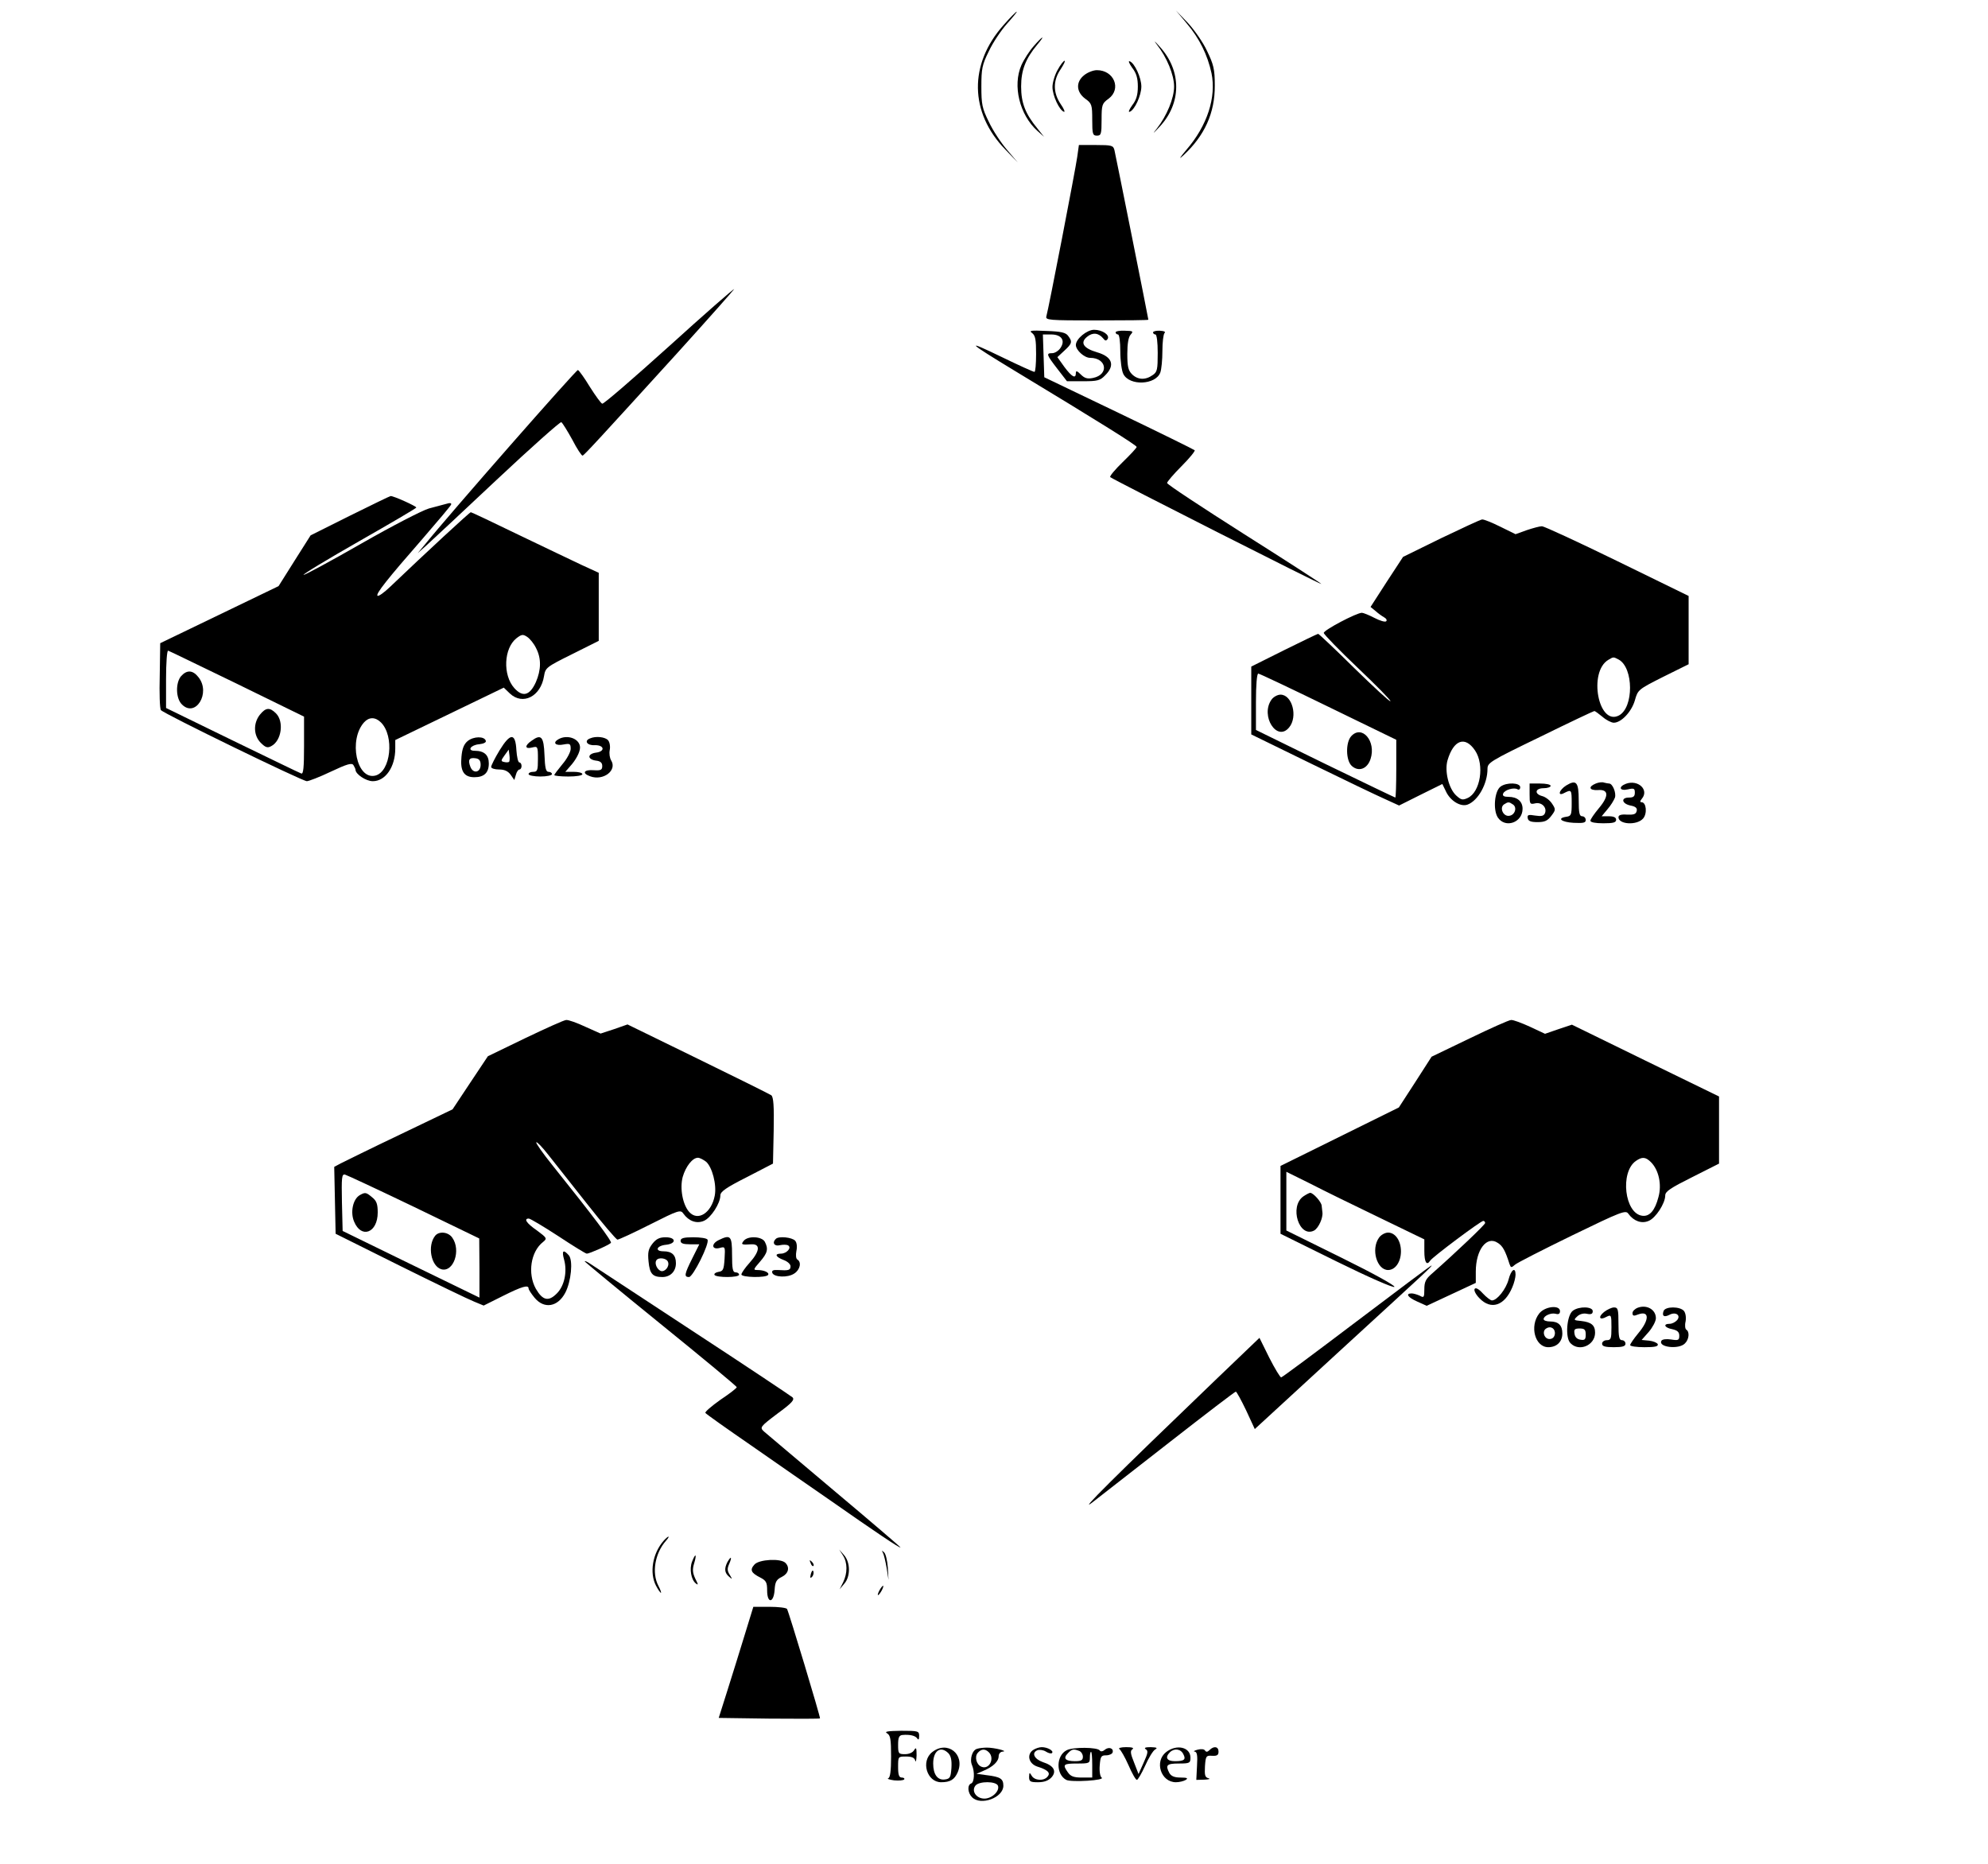 <?xml version="1.0" standalone="no"?>
<!DOCTYPE svg PUBLIC "-//W3C//DTD SVG 20010904//EN"
 "http://www.w3.org/TR/2001/REC-SVG-20010904/DTD/svg10.dtd">
<svg version="1.0" xmlns="http://www.w3.org/2000/svg"
 width="850pt" height="797pt" viewBox="0 0 850 797"
 preserveAspectRatio="xMidYMid meet">

<g transform="translate(0,797) scale(0.1,-0.1)"
fill="#000000" stroke="none">
<path d="M4291 7863 c-149 -167 -146 -374 7 -532 l54 -56 -46 54 c-25 29 -61
83 -78 120 -29 58 -32 76 -32 151 0 75 3 93 32 151 17 37 53 90 78 118 25 28
44 51 41 51 -3 0 -28 -25 -56 -57z"/>
<path d="M5074 7870 c55 -65 89 -135 106 -213 21 -103 -18 -224 -107 -327 -30
-36 -35 -44 -14 -25 91 84 136 182 135 300 0 69 -5 89 -33 147 -17 37 -55 91
-82 120 l-51 53 46 -55z"/>
<path d="M4420 7773 c-18 -20 -42 -57 -53 -82 -38 -87 -8 -212 69 -281 l28
-25 -27 34 c-53 64 -71 111 -71 181 0 70 19 119 69 179 37 44 24 39 -15 -6z"/>
<path d="M4946 7780 c43 -55 74 -130 74 -180 0 -50 -31 -125 -74 -180 -20 -25
-17 -23 12 8 94 100 95 239 1 342 -22 25 -28 29 -13 10z"/>
<path d="M4522 7671 c-12 -21 -22 -54 -22 -73 0 -36 29 -99 49 -106 6 -2 0 13
-14 33 -33 49 -33 101 0 149 13 20 21 36 17 36 -5 0 -18 -17 -30 -39z"/>
<path d="M4841 7680 c18 -23 24 -45 24 -80 0 -35 -6 -57 -24 -80 -13 -18 -18
-31 -11 -28 21 7 50 70 50 108 0 38 -29 101 -50 108 -7 3 -2 -10 11 -28z"/>
<path d="M4636 7649 c-37 -29 -35 -72 4 -101 28 -20 30 -26 30 -90 0 -61 2
-68 20 -68 18 0 20 7 20 68 0 64 2 70 30 90 56 42 23 122 -50 122 -15 0 -39
-9 -54 -21z"/>
<path d="M4606 7300 c-7 -52 -123 -652 -132 -682 -5 -17 10 -18 215 -18 122 0
221 1 221 3 0 5 -139 700 -145 725 -5 20 -11 22 -79 22 l-73 0 -7 -50z"/>
<path d="M2860 6489 c-151 -136 -279 -247 -285 -245 -5 1 -29 34 -53 72 -23
38 -46 70 -51 72 -7 2 -546 -612 -655 -747 l-30 -36 35 31 c19 17 155 144 303
283 147 138 272 249 276 246 5 -3 26 -37 47 -75 20 -39 40 -69 44 -68 8 3 67
67 408 442 133 147 241 269 240 270 -2 2 -128 -108 -279 -245z"/>
<path d="M4413 6546 c14 -11 17 -28 17 -90 0 -42 -3 -76 -7 -76 -5 0 -69 29
-143 65 -157 76 -145 63 58 -60 372 -225 522 -319 522 -326 0 -4 -27 -33 -60
-65 -33 -32 -57 -61 -53 -64 13 -11 903 -462 903 -457 0 2 -148 98 -330 213
-181 115 -330 213 -330 219 0 5 28 38 62 72 34 34 59 65 56 68 -3 3 -149 75
-324 159 l-319 153 -3 92 -3 91 35 0 c45 0 62 -26 40 -58 -8 -12 -24 -22 -35
-22 -27 0 -25 -6 22 -67 l41 -53 70 0 c60 0 72 3 93 25 44 43 31 80 -35 99
-58 17 -73 41 -42 66 24 20 49 17 69 -7 8 -11 13 -11 19 -2 10 17 -23 39 -58
39 -31 0 -78 -39 -78 -65 0 -22 36 -55 61 -55 71 0 82 -72 12 -86 -24 -5 -36
-1 -52 15 -16 16 -21 17 -21 6 0 -26 -17 -17 -49 26 l-30 42 29 27 c34 31 36
39 17 64 -10 14 -30 19 -93 21 -66 3 -76 2 -61 -9z"/>
<path d="M4770 6549 c0 -5 5 -9 10 -9 6 0 10 -31 10 -72 0 -40 6 -84 13 -97
26 -52 138 -47 158 6 5 13 9 55 9 92 0 37 4 71 9 77 6 5 -1 9 -20 10 -16 1
-29 -3 -29 -7 0 -5 5 -9 10 -9 6 0 10 -33 10 -79 0 -71 -2 -82 -22 -95 -31
-22 -64 -20 -88 4 -16 16 -20 33 -20 87 0 44 5 72 14 82 13 15 11 16 -25 17
-21 1 -39 -2 -39 -7z"/>
<path d="M1496 5765 l-168 -84 -69 -109 -68 -108 -253 -122 -253 -122 -2 -138
c-2 -75 0 -142 5 -148 9 -14 605 -304 624 -304 8 0 55 18 103 41 70 33 89 38
96 28 5 -8 9 -17 9 -20 0 -19 45 -49 74 -49 54 0 96 61 96 139 l0 37 232 112
232 112 26 -25 c55 -52 132 -13 146 74 6 36 9 39 120 94 l114 57 0 146 0 145
-72 33 c-40 19 -162 77 -272 130 -109 53 -200 96 -203 96 -5 0 -190 -171 -345
-319 -26 -25 -50 -42 -54 -38 -8 8 42 71 194 245 64 74 119 139 121 145 2 6
-5 8 -20 3 -13 -3 -47 -13 -75 -20 -28 -8 -158 -75 -289 -150 -131 -75 -242
-135 -247 -134 -5 2 101 66 236 143 135 77 246 142 246 145 0 6 -100 51 -110
49 -3 0 -81 -38 -174 -84z m796 -566 c23 -44 22 -93 -1 -146 -26 -57 -56 -65
-92 -25 -50 56 -45 170 9 213 22 17 28 18 46 6 12 -8 29 -29 38 -48z m-1278
-153 l286 -140 0 -124 c0 -95 -3 -123 -12 -119 -7 2 -140 67 -295 142 l-283
138 0 124 c0 69 4 123 9 121 5 -1 137 -66 295 -142z m615 -165 c58 -58 42
-210 -24 -227 -80 -20 -116 153 -48 228 21 23 48 23 72 -1z"/>
<path d="M775 5080 c-25 -28 -24 -96 3 -122 58 -58 124 49 71 116 -24 31 -49
33 -74 6z"/>
<path d="M1111 4914 c-29 -37 -27 -89 4 -120 20 -20 29 -23 45 -14 44 23 55
105 20 140 -27 27 -44 25 -69 -6z"/>
<path d="M6162 5669 l-163 -80 -70 -107 -69 -107 22 -18 c11 -10 28 -22 37
-27 9 -5 12 -12 8 -16 -4 -5 -27 2 -50 14 -23 12 -48 22 -54 22 -23 0 -163
-74 -163 -86 0 -6 65 -73 145 -149 80 -76 143 -140 140 -143 -3 -3 -72 61
-154 141 -82 81 -152 147 -155 147 -3 0 -69 -32 -146 -70 l-140 -70 0 -145 0
-145 258 -126 c141 -69 283 -137 315 -151 l59 -27 92 46 93 46 16 -33 c19 -40
63 -66 92 -55 45 17 85 89 85 152 0 27 9 33 226 138 124 61 228 110 231 110 3
0 18 -11 35 -25 16 -14 38 -25 48 -25 32 0 76 47 90 95 13 46 14 47 121 101
l109 54 0 146 0 146 -305 149 c-168 82 -313 149 -322 149 -10 0 -39 -8 -66
-17 l-47 -17 -65 32 c-36 18 -71 32 -78 31 -6 0 -85 -37 -175 -80z m759 -519
c64 -35 65 -205 1 -239 -88 -46 -132 187 -45 238 22 13 21 13 44 1z m-1241
-202 l290 -141 0 -124 c0 -67 -2 -123 -4 -123 -2 0 -137 65 -300 144 l-296
145 0 120 c0 72 4 121 10 121 5 0 140 -64 300 -142z m627 -187 c41 -61 23
-178 -32 -203 -22 -10 -28 -8 -49 11 -32 30 -50 104 -37 150 26 88 75 106 118
42z"/>
<path d="M5436 4978 c-48 -69 24 -182 76 -118 38 46 13 140 -37 140 -13 0 -31
-10 -39 -22z"/>
<path d="M5777 4822 c-24 -27 -23 -104 3 -127 29 -26 66 -13 80 30 25 76 -37
148 -83 97z"/>
<path d="M2000 4802 c-16 -13 -24 -32 -27 -68 -6 -61 11 -87 55 -87 42 0 62
19 62 59 0 36 -20 54 -60 54 -34 0 -18 25 19 28 19 2 31 8 28 15 -6 20 -52 19
-77 -1z m55 -102 c0 -33 -32 -40 -44 -8 -11 29 -5 40 22 36 16 -2 22 -10 22
-28z"/>
<path d="M2136 4762 c-20 -33 -36 -65 -36 -71 0 -6 15 -11 34 -11 23 0 38 -7
49 -22 l16 -23 7 23 c3 12 10 22 15 22 5 0 9 7 9 15 0 8 -4 15 -9 15 -6 0 -11
24 -13 52 -4 76 -26 75 -72 0z m41 -49 c-3 -3 -13 -3 -21 -1 -15 3 -15 6 1 28
l18 25 3 -23 c2 -13 1 -26 -1 -29z"/>
<path d="M2273 4803 c-31 -21 -29 -37 2 -29 24 6 25 5 25 -49 0 -48 -2 -55
-20 -55 -11 0 -20 -4 -20 -10 0 -5 23 -10 50 -10 28 0 50 5 50 10 0 6 -7 10
-15 10 -11 0 -15 17 -17 72 -3 79 -14 91 -55 61z"/>
<path d="M2387 4809 c-26 -15 -11 -29 23 -22 27 5 30 3 30 -19 0 -13 -16 -43
-35 -65 -19 -23 -35 -44 -35 -47 0 -3 27 -6 60 -6 33 0 60 4 60 10 0 6 -17 10
-37 10 l-36 0 20 23 c25 27 43 61 43 81 0 37 -54 58 -93 35z"/>
<path d="M2523 4813 c-27 -10 -13 -31 20 -29 41 1 46 -27 5 -32 -16 -2 -28 -9
-28 -17 0 -8 12 -15 28 -17 19 -2 27 -9 27 -23 0 -17 -6 -20 -37 -18 -42 3
-51 -13 -15 -26 56 -21 117 25 90 68 -6 10 -9 29 -6 44 3 15 0 34 -7 42 -12
14 -52 19 -77 8z"/>
<path d="M6697 4612 c-32 -20 -39 -49 -8 -32 30 15 31 14 31 -44 0 -49 -2 -55
-22 -58 -43 -6 -23 -23 30 -26 42 -2 52 0 52 12 0 9 -7 16 -15 16 -12 0 -15
14 -15 69 0 77 -10 89 -53 63z"/>
<path d="M6823 4620 c-34 -14 -28 -30 9 -28 47 4 48 -26 3 -79 -19 -23 -35
-46 -35 -52 0 -7 22 -11 55 -11 42 0 55 3 55 15 0 10 -10 15 -31 15 l-31 0 25
30 c14 16 28 39 32 50 6 20 -10 60 -25 60 -4 0 -14 2 -22 4 -7 3 -23 1 -35 -4z"/>
<path d="M6952 4619 c-34 -13 -27 -32 8 -24 26 6 30 4 30 -14 0 -16 -6 -21
-25 -21 -36 0 -31 -26 6 -34 22 -4 30 -11 27 -23 -3 -14 -12 -17 -41 -16 -26
2 -37 -2 -37 -11 0 -31 78 -36 105 -6 19 21 14 70 -6 70 -8 0 -7 5 1 15 32 38
-16 83 -68 64z"/>
<path d="M6416 4607 c-26 -19 -33 -99 -12 -132 32 -48 106 -22 106 37 0 32
-23 51 -60 51 -19 0 -27 4 -23 14 6 16 47 28 62 18 6 -3 11 1 11 9 0 20 -58
22 -84 3z m52 -76 c20 -12 10 -46 -15 -49 -26 -4 -43 35 -22 49 17 11 21 11
37 0z"/>
<path d="M6540 4575 c0 -42 1 -45 23 -40 28 7 52 -17 43 -41 -5 -13 -15 -15
-42 -11 -29 5 -35 3 -32 -11 2 -13 14 -17 42 -17 31 0 43 6 59 27 19 25 19 28
3 52 -9 14 -27 28 -41 32 -36 9 -32 34 5 34 17 0 30 5 30 10 0 6 -20 10 -45
10 l-45 0 0 -45z"/>
<path d="M2245 3531 l-159 -77 -76 -114 -75 -113 -225 -108 c-124 -59 -237
-115 -253 -123 l-28 -15 3 -143 3 -143 275 -137 c151 -75 294 -144 317 -153
l41 -17 82 41 c82 41 110 49 110 32 0 -5 12 -23 26 -40 41 -49 99 -39 131 22
25 48 34 138 15 160 -24 27 -31 20 -20 -19 14 -52 1 -113 -32 -145 -35 -35
-60 -29 -89 21 -36 65 -22 159 31 200 18 15 17 17 -26 49 -45 31 -58 51 -35
51 6 0 63 -34 126 -75 62 -41 117 -75 122 -75 11 0 95 37 103 46 6 6 -73 111
-250 332 -41 51 -72 95 -69 98 3 3 26 -21 51 -53 25 -32 100 -127 166 -210 66
-84 125 -153 130 -153 6 0 69 29 140 65 121 61 130 64 142 46 23 -32 56 -44
87 -31 30 12 71 75 71 109 0 16 24 33 113 78 l112 58 3 141 c2 106 -1 143 -10
151 -7 5 -148 75 -314 156 l-301 147 -57 -20 -58 -19 -65 29 c-36 17 -73 30
-82 29 -9 0 -88 -36 -176 -78z m774 -528 c26 -23 46 -98 37 -145 -14 -74 -72
-111 -109 -70 -28 31 -41 101 -28 150 13 45 42 82 65 82 8 0 23 -8 35 -17z
m-1249 -193 l279 -135 1 -127 0 -126 -292 142 -293 143 -3 122 c-2 106 -1 122
13 119 8 -2 141 -64 295 -138z"/>
<path d="M1538 2860 c-29 -17 -41 -73 -24 -113 31 -75 101 -48 101 39 0 36 -5
50 -24 65 -26 22 -30 22 -53 9z"/>
<path d="M1861 2687 c-35 -43 -18 -132 27 -144 51 -13 84 81 46 135 -17 25
-56 29 -73 9z"/>
<path d="M6283 3530 l-162 -78 -70 -109 -70 -108 -253 -125 -253 -125 0 -145
0 -145 239 -118 c136 -67 243 -114 248 -109 5 5 -93 59 -227 125 l-235 116 0
126 0 125 103 -51 c56 -29 189 -94 295 -145 l192 -93 0 -50 c0 -48 10 -64 25
-41 9 15 216 170 227 170 4 0 8 -4 8 -9 0 -7 -125 -126 -227 -216 -27 -23 -33
-36 -33 -67 0 -35 -2 -38 -19 -28 -11 5 -27 10 -35 10 -28 0 -17 -17 24 -35
l40 -18 105 49 105 49 0 48 c0 94 47 155 94 123 21 -13 32 -33 50 -90 6 -17 8
-17 24 -3 9 8 119 64 244 125 210 102 229 109 240 93 23 -32 57 -44 87 -31 30
12 71 75 71 109 0 17 23 32 115 78 l115 58 0 143 0 144 -314 153 -315 154 -57
-19 -58 -20 -64 30 c-35 16 -72 30 -81 29 -9 0 -89 -36 -178 -79z m776 -529
c33 -33 47 -95 32 -149 -15 -58 -38 -84 -69 -80 -76 9 -96 186 -28 234 27 19
42 18 65 -5z"/>
<path d="M5573 2855 c-62 -43 -18 -180 46 -146 19 11 39 55 35 79 -1 6 -2 19
-3 27 -1 16 -36 55 -49 55 -4 0 -17 -7 -29 -15z"/>
<path d="M5896 2678 c-35 -49 -9 -138 39 -138 31 0 55 35 55 80 0 45 -24 80
-55 80 -13 0 -31 -10 -39 -22z"/>
<path d="M2790 2653 c-18 -23 -21 -37 -17 -77 5 -52 17 -66 59 -66 34 0 58 24
58 59 0 35 -17 51 -53 51 -39 0 -30 24 11 28 45 5 43 32 -2 32 -26 0 -40 -7
-56 -27z m66 -78 c8 -19 -13 -45 -31 -39 -16 7 -27 32 -19 45 9 15 44 10 50
-6z"/>
<path d="M2910 2665 c0 -11 11 -15 40 -15 l40 0 -30 -60 c-34 -68 -36 -80 -14
-80 17 0 89 144 79 160 -3 6 -31 10 -61 10 -41 0 -54 -4 -54 -15z"/>
<path d="M3073 2668 c-33 -16 -30 -42 3 -34 25 7 25 6 22 -46 -3 -46 -6 -53
-26 -56 -12 -2 -20 -8 -17 -13 8 -12 105 -12 105 1 0 6 -7 10 -15 10 -12 0
-15 15 -15 75 0 81 -6 88 -57 63z"/>
<path d="M3180 2665 c-13 -16 -10 -18 33 -15 39 2 36 -30 -8 -79 -19 -21 -35
-44 -35 -50 0 -13 106 -15 114 -2 7 10 -17 21 -46 21 -18 0 -17 3 11 35 33 38
37 55 21 86 -13 23 -72 26 -90 4z"/>
<path d="M3317 2673 c-17 -16 -6 -33 17 -27 14 3 30 3 36 -1 16 -10 -7 -35
-31 -35 -29 0 -23 -14 11 -27 17 -6 30 -18 30 -27 0 -17 -8 -19 -54 -16 -20 1
-27 -2 -24 -12 7 -19 66 -22 94 -3 25 16 32 49 13 60 -6 4 -7 19 -4 36 4 18 2
36 -5 44 -13 15 -71 21 -83 8z"/>
<path d="M2500 2577 c0 -2 146 -123 325 -268 179 -145 325 -266 325 -270 0 -4
-31 -28 -70 -54 -38 -27 -67 -52 -64 -56 2 -4 91 -67 197 -140 105 -73 257
-179 337 -234 190 -133 300 -207 300 -201 0 2 -127 111 -282 241 -156 131
-291 246 -302 255 -18 17 -16 20 58 76 63 46 75 60 64 70 -7 6 -200 135 -428
284 -228 150 -425 279 -437 287 -13 9 -23 13 -23 10z"/>
<path d="M5800 2320 c-173 -131 -318 -239 -322 -239 -4 -1 -27 37 -51 84 l-42
85 -190 -182 c-432 -415 -589 -571 -525 -522 36 28 187 146 336 262 150 117
274 212 278 212 3 0 23 -36 44 -80 l37 -80 360 331 c375 344 403 369 395 368
-3 0 -147 -108 -320 -239z"/>
<path d="M6450 2499 c-11 -41 -49 -89 -71 -89 -6 0 -24 14 -39 30 -18 20 -31
26 -35 19 -4 -6 5 -24 21 -40 49 -51 107 -32 140 47 8 18 14 43 14 54 0 35
-19 22 -30 -21z"/>
<path d="M7003 2379 c-13 -5 -23 -15 -23 -23 0 -12 5 -14 24 -6 49 18 49 -23
1 -80 -19 -23 -35 -46 -35 -51 0 -5 27 -9 61 -9 44 0 60 3 57 13 -3 6 -19 13
-37 15 l-32 3 31 35 c16 19 30 45 30 58 0 37 -39 59 -77 45z"/>
<path d="M6581 2354 c-42 -54 -18 -144 39 -144 36 0 60 23 60 59 0 35 -17 51
-52 51 -15 0 -28 4 -28 10 0 14 31 28 51 23 13 -4 19 0 19 11 0 28 -65 21 -89
-10z m67 -88 c-2 -13 -10 -21 -23 -21 -23 0 -33 34 -14 45 20 13 40 -1 37 -24z"/>
<path d="M6725 2366 c-26 -19 -34 -116 -10 -139 37 -38 105 -9 105 45 0 32
-16 45 -59 50 -32 3 -34 4 -18 19 10 10 26 15 41 12 19 -4 26 -1 26 11 0 20
-58 22 -85 2z m55 -102 c0 -21 -4 -25 -22 -22 -15 2 -24 11 -26 26 -3 18 1 22
22 22 21 0 26 -5 26 -26z"/>
<path d="M6859 2361 c-28 -22 -20 -38 10 -21 20 10 21 8 21 -45 0 -48 -2 -55
-20 -55 -11 0 -20 -7 -20 -15 0 -11 12 -15 50 -15 38 0 50 4 50 15 0 8 -7 15
-15 15 -12 0 -15 14 -15 70 0 62 -2 70 -19 70 -10 0 -29 -9 -42 -19z"/>
<path d="M7113 2365 c-8 -22 2 -28 24 -17 27 15 51 -1 34 -22 -8 -9 -22 -16
-32 -16 -30 0 -22 -17 11 -23 22 -5 30 -12 30 -28 0 -19 -4 -21 -35 -16 -20 3
-37 1 -41 -5 -17 -28 74 -39 100 -12 18 17 21 50 6 59 -5 3 -7 19 -3 35 3 18
0 36 -7 45 -17 20 -79 20 -87 0z"/>
<path d="M2838 1383 c-48 -54 -62 -138 -33 -193 9 -17 18 -30 21 -30 2 0 -2
13 -11 30 -29 55 -15 139 33 193 8 9 13 17 10 17 -3 0 -12 -8 -20 -17z"/>
<path d="M3604 1320 c20 -31 20 -76 1 -115 l-15 -30 20 24 c27 31 26 91 -1
122 l-21 24 16 -25z"/>
<path d="M3775 1331 c4 -7 11 -36 16 -65 l8 -51 -3 53 c-2 29 -9 59 -16 65
-10 9 -11 9 -5 -2z"/>
<path d="M2959 1293 c-12 -31 -4 -77 16 -93 11 -9 11 -5 -2 20 -12 26 -13 40
-5 66 12 40 6 46 -9 7z"/>
<path d="M3110 1291 c-14 -28 -12 -46 7 -62 15 -13 15 -12 3 8 -11 17 -11 27
-2 47 13 30 8 35 -8 7z"/>
<path d="M3226 1281 c-21 -23 -15 -36 25 -56 25 -13 29 -21 29 -55 0 -57 28
-55 32 2 2 35 8 45 31 56 28 14 35 40 15 60 -20 20 -112 15 -132 -7z"/>
<path d="M3466 1287 c3 -10 9 -15 12 -12 3 3 0 11 -7 18 -10 9 -11 8 -5 -6z"/>
<path d="M3467 1241 c-4 -17 -3 -21 5 -13 5 5 8 16 6 23 -3 8 -7 3 -11 -10z"/>
<path d="M3760 1170 c-6 -11 -8 -20 -6 -20 3 0 10 9 16 20 6 11 8 20 6 20 -3
0 -10 -9 -16 -20z"/>
<path d="M3185 983 c-20 -65 -53 -172 -74 -238 l-38 -120 215 -3 c118 -1 216
-1 218 1 3 3 -133 454 -141 468 -4 5 -37 9 -75 9 l-69 0 -36 -117z"/>
<path d="M3793 559 c14 -8 17 -25 17 -99 0 -62 -4 -90 -12 -93 -7 -2 4 -6 25
-9 21 -2 40 0 43 4 3 4 -2 8 -10 8 -12 0 -16 11 -16 45 0 45 0 45 34 45 24 0
36 -5 39 -17 3 -10 5 0 6 22 0 32 -2 36 -10 23 -6 -11 -22 -18 -39 -18 -28 0
-30 2 -30 40 0 31 4 40 18 42 33 3 56 -3 64 -15 5 -8 8 -4 8 11 0 21 -4 22
-77 22 -58 -1 -73 -3 -60 -11z"/>
<path d="M3986 479 c-50 -39 -23 -129 38 -129 39 0 57 11 71 43 32 77 -44 137
-109 86z m69 -5 c11 -12 15 -30 13 -63 -3 -40 -6 -46 -27 -49 -32 -5 -51 21
-51 68 0 55 32 77 65 44z"/>
<path d="M4178 493 c-21 -5 -33 -45 -22 -70 12 -28 10 -72 -3 -78 -18 -6 -16
-40 3 -59 37 -38 134 -2 134 49 0 30 -13 38 -70 45 l-45 6 30 13 c41 17 65 40
65 63 0 10 8 19 18 19 24 2 -37 17 -68 17 -14 0 -33 -2 -42 -5z m50 -15 c26
-26 2 -75 -31 -62 -22 8 -31 42 -17 59 15 18 32 19 48 3z m39 -143 c8 -23 -26
-55 -58 -55 -35 0 -57 33 -38 56 16 19 88 19 96 -1z"/>
<path d="M4416 487 c-27 -20 -17 -58 19 -70 45 -14 58 -27 44 -43 -16 -20 -56
-17 -68 4 -9 15 -10 15 -11 -5 0 -20 5 -23 38 -23 27 0 45 7 58 21 23 26 10
50 -37 65 -37 13 -50 40 -23 51 9 3 25 1 36 -6 11 -7 23 -10 26 -6 9 9 -19 25
-44 25 -11 0 -28 -6 -38 -13z"/>
<path d="M4561 487 c-46 -23 -47 -103 -2 -127 22 -11 170 -2 151 10 -6 4 -10
26 -8 51 3 39 6 44 27 44 14 0 26 6 28 12 6 18 -16 26 -33 12 -9 -8 -18 -9
-22 -3 -10 14 -114 15 -141 1z m53 -3 c9 -3 16 -15 16 -25 0 -15 -7 -19 -34
-19 -41 0 -52 12 -30 34 17 18 24 19 48 10z m56 -59 l0 -55 -44 0 c-35 0 -48
5 -60 22 -24 34 -20 38 39 38 52 0 55 1 55 25 0 14 2 25 5 25 3 0 5 -25 5 -55z"/>
<path d="M4786 492 c6 -4 24 -35 39 -69 15 -35 31 -63 36 -63 4 0 20 27 35 60
15 34 34 65 43 70 12 7 7 9 -19 10 -23 0 -30 -3 -21 -9 11 -7 9 -17 -9 -57
l-22 -49 -19 49 c-16 39 -17 51 -7 57 8 6 -2 9 -27 9 -22 0 -35 -4 -29 -8z"/>
<path d="M4986 479 c-51 -40 -23 -129 42 -129 15 0 34 5 42 10 11 7 6 10 -22
10 -27 0 -40 6 -48 19 -18 34 -12 41 40 41 46 0 50 2 50 25 0 45 -59 59 -104
24z m73 -8 c13 -24 5 -31 -36 -31 -34 0 -43 16 -21 38 18 18 46 15 57 -7z"/>
<path d="M5120 489 c-14 -4 -19 -7 -12 -8 10 -1 13 -16 10 -61 l-3 -60 35 1
c19 1 27 3 17 6 -15 4 -17 13 -15 51 3 44 5 47 31 45 21 -1 27 3 27 18 0 22
-20 25 -38 7 -9 -9 -15 -10 -20 -2 -4 6 -17 7 -32 3z"/>
</g>
</svg>
